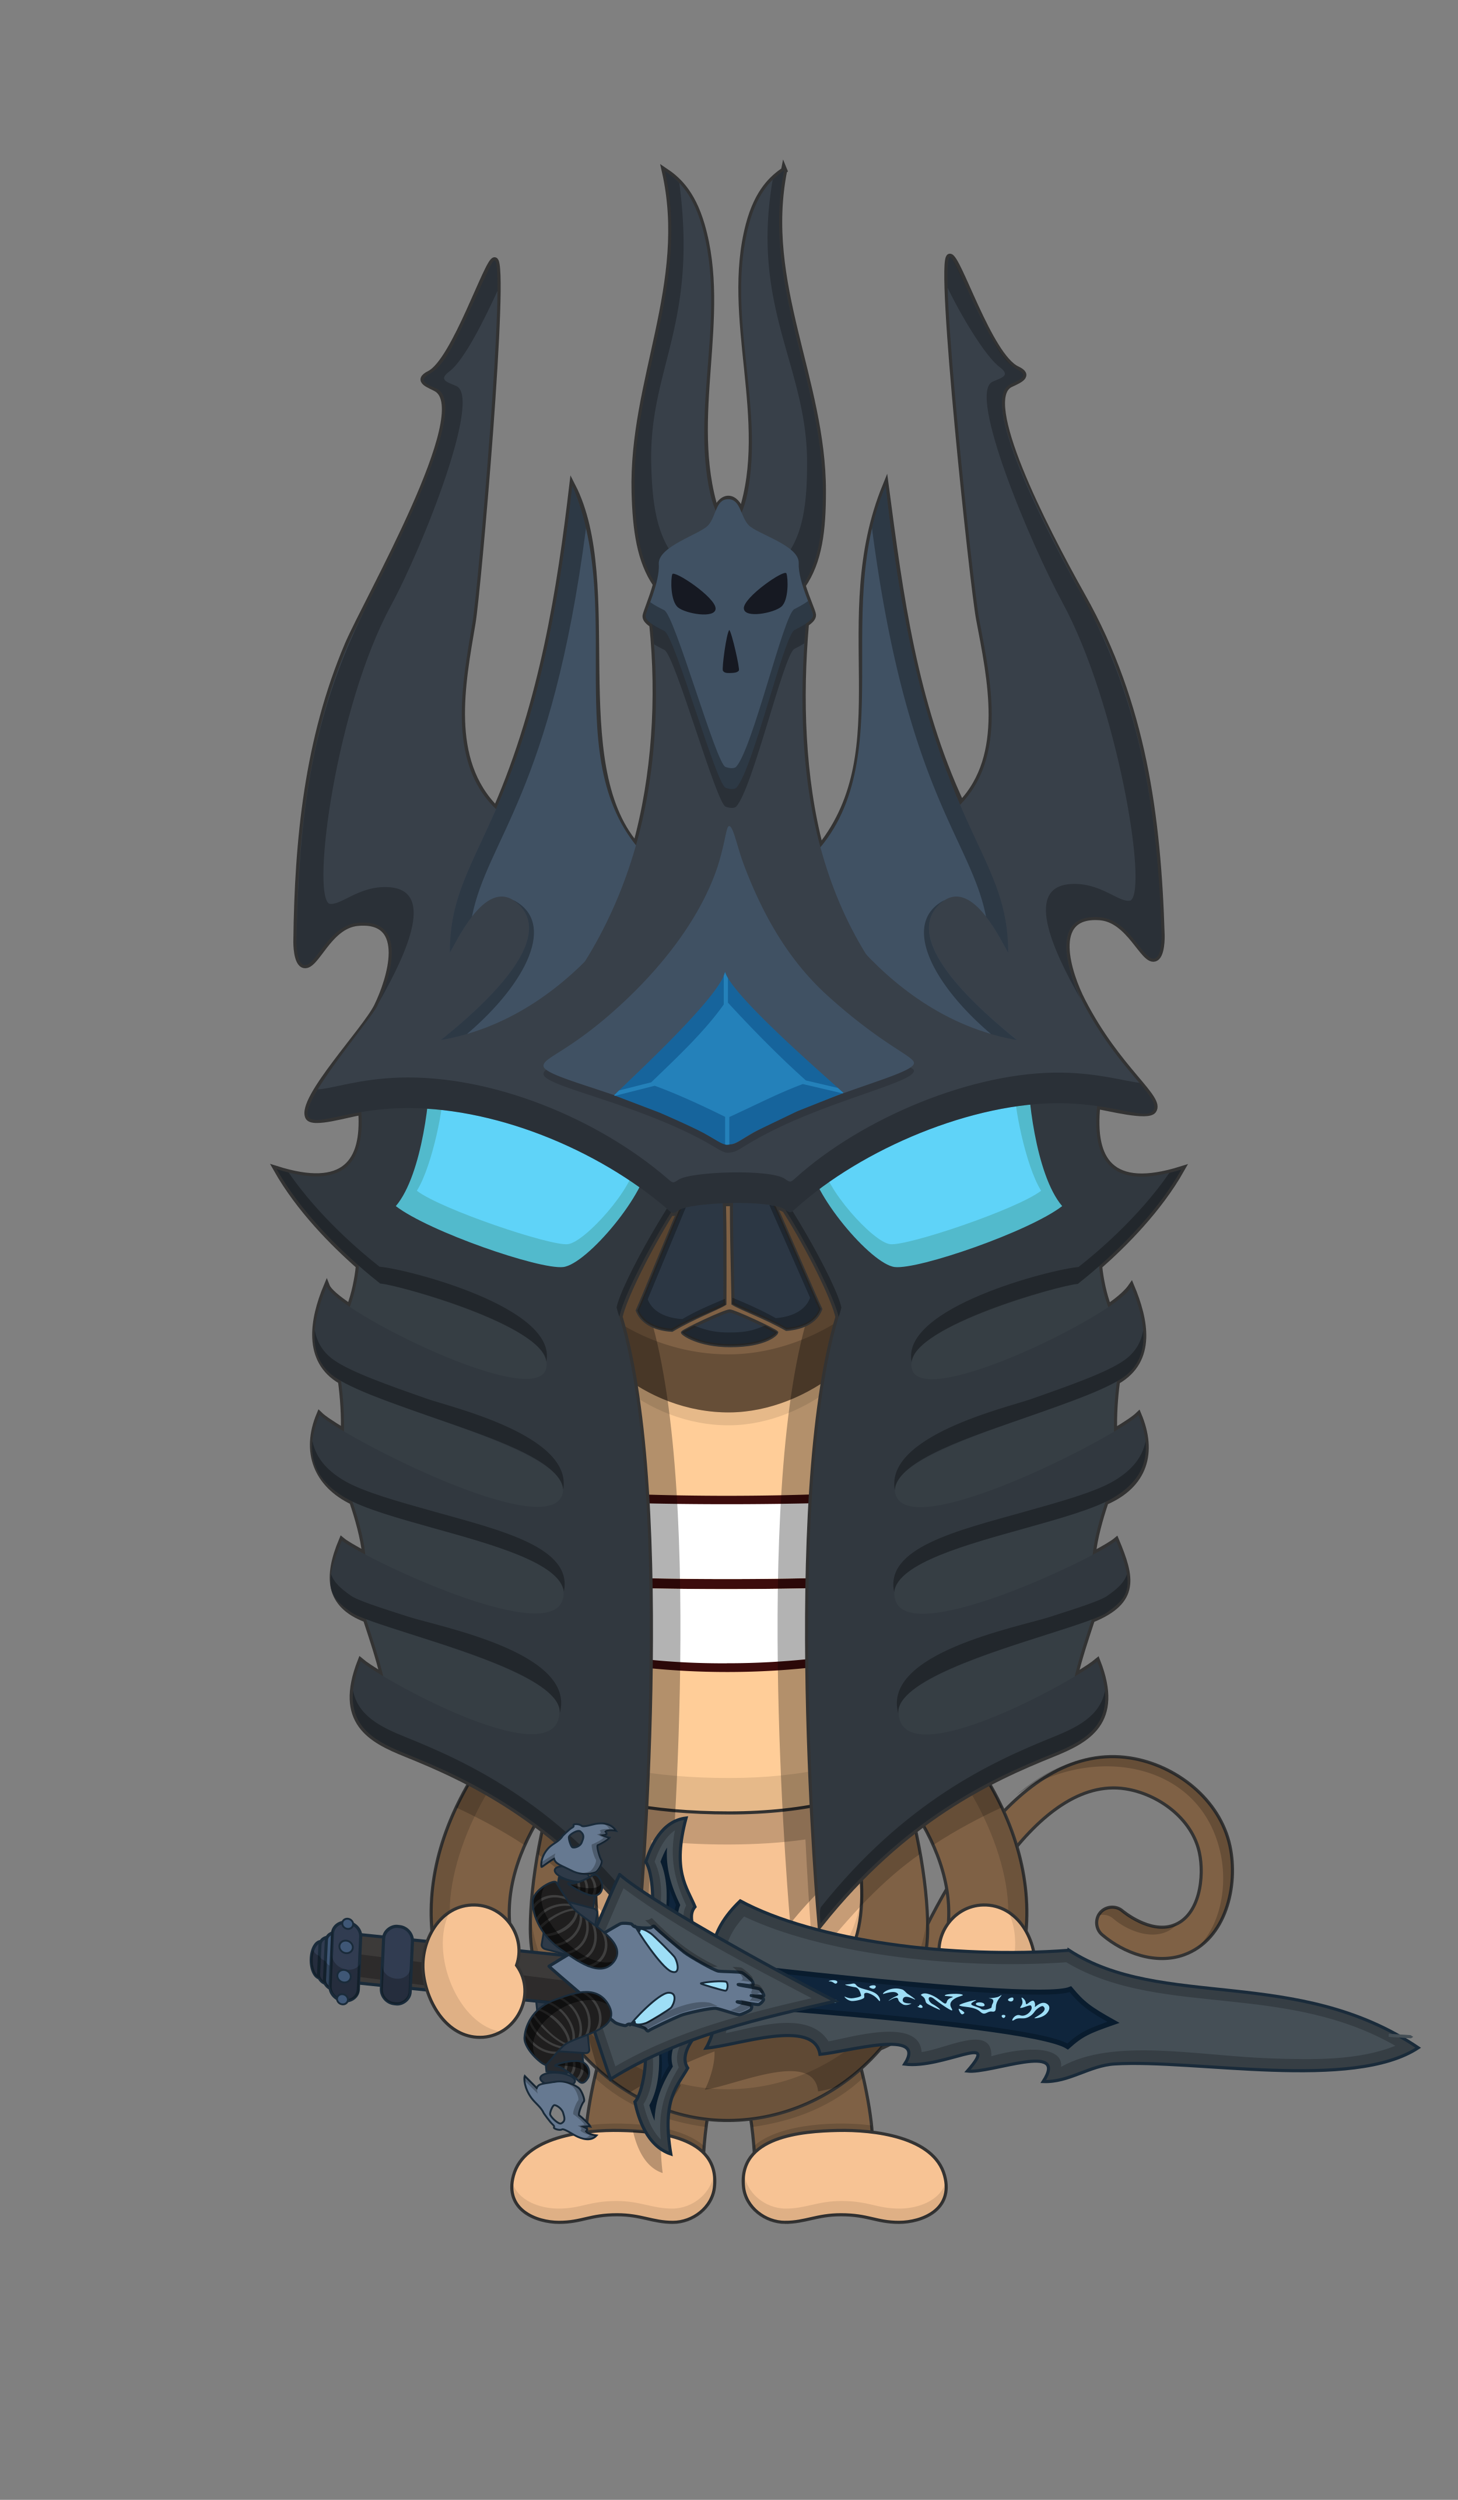 <svg xmlns="http://www.w3.org/2000/svg" xmlns:xlink="http://www.w3.org/1999/xlink" width="210" height="360" fill="none" xmlns:v="https://vecta.io/nano"><rect width="100%" height="100%" fill="#808080" stroke="none"/><style><![CDATA[.B{fill:#000}.C{stroke-width:.45}.D{stroke:#333}.E{stroke:#1a2b3a}.F{fill-opacity:.25}.G{stroke-miterlimit:10}.H{fill-opacity:.3}.I{fill:#7f6145}.J{fill-opacity:.1}.K{stroke-width:.27}.L{fill-opacity:.15}.M{fill:#f7c394}.N{fill:#363e44}.O{fill-rule:evenodd}.P{fill:#405163}.Q{fill:#3f3f3f}.R{fill-opacity:.5}.S{fill-opacity:.2}.T{fill:#384049}.U{fill:#454f56}.V{fill:#313c51}.W{fill:#9edef6}.X{fill:#667991}]]></style><path d="M115.36 296.158c-3.145-.474-1.953-4.835.65-4.454 4.393.642 11.687-.846 13.564-5.583 5.7-14.41 17.39-35.4 33.198-32.96 6.6 1.022 12.924 5.957 14.376 12.653 1.235 5.703-.542 13.516-6.618 15.7-4.03 1.44-8.633-.213-11.776-2.887-.94-.78-1.075-2.25-.275-3.2.793-.93 2.264-1.047 3.193-.235.04.032 3.93 3.298 7.334 2.075 3.856-1.384 4.48-7.106 3.74-10.5-1.058-4.88-5.904-8.422-10.666-9.16-12.832-1.98-23.584 19.224-27.472 29.538-3.144 8.34-12.097 10.1-19.25 9.013z" class="C D G I"/><path d="M175.797 266.897c.995 4.593.106 10.3-3.404 13.688 4.627-3.033 5.856-9.68 4.754-14.768-1.452-6.696-7.775-11.632-14.376-12.654-5.963-.92-11.602 1.132-16.417 5.362 10.27-7.268 26.474-5.32 29.443 8.372zm-6.213 10.128c-2.432 2.83-6.803 1.374-9.26-.74a2.258 2.258 0 0 0-.984-.487 2.268 2.268 0 0 0-1.098.037c.358-.656 1.048-1.1 1.794-1.16a2.25 2.25 0 0 1 1.638.529c1.986 1.756 5.386 3.166 7.9 1.822z" class="B S"/><path d="M67.831 283.23c3.285 0 5.909-2.932 5.584-6.158-.488-5.716 1.676-11.897 5.936-17.855 3.875-5.422 8.029-8.393 4.834-11.897s-10.401.353-13.986 5.355c-5.914 8.273-8.747 17.02-7.977 25.53.287 2.833 2.325 5.024 5.61 5.024z" class="C D G I"/><path d="M64.778 275.325c-.037-10.105 8.065-25 17.56-29.175-11.7-1.9-22.05 21.015-20.044 31.66.65-1.06 1.774-2.095 2.484-2.485z" class="B L"/><path d="M101.344 310.186c.45-7.837 2.466-13.9 4.246-18.613s3.817-13.023-3.83-14.942c-10.935-2.743-16.948 22.87-17.397 30.685-.264 4.597 3.314 9.93 7.956 10.196 4.273.208 8.77-2.86 9.026-7.326z" class="C D G I"/><path d="M84.253 307.305c4.635-.63 13.32-.63 16.965 3.06l.15-1.353c-3.795-3.327-12.435-3.552-16.922-2.922-.024.297-.168.912-.193 1.215zm1.441-8.055c4.298 3.986 9.799 6.222 16.02 7.065.052-.45.163-1.096.225-1.53-6.174-.8-11.538-3.384-15.84-7.3-.18.54-.326 1.374-.405 1.755z" class="B L"/><path d="M108.656 310.186c-.45-7.837-2.466-13.9-4.246-18.613s-3.817-13.023 3.83-14.942c10.935-2.743 16.948 22.87 17.397 30.685.264 4.597-3.314 9.93-7.956 10.196-4.273.208-8.77-2.86-9.026-7.326z" class="C D G I"/><path d="M125.747 307.305c-4.635-.63-13.32-.63-16.965 3.06l-.15-1.353c3.795-3.327 12.435-3.552 16.922-2.922.024.297.168.912.193 1.215zm-1.44-8.055c-4.298 3.986-9.8 6.222-16.02 7.065-.052-.45-.163-1.096-.225-1.53 6.174-.8 11.538-3.384 15.84-7.3.18.54.326 1.374.405 1.755z" class="B L"/><path d="M142.17 283.23c-3.285 0-5.91-2.932-5.583-6.158.487-5.716-1.676-11.897-5.936-17.855-3.875-5.422-8.03-8.393-4.834-11.897s10.4.353 13.986 5.355c5.914 8.273 8.747 17.02 7.977 25.53-.287 2.833-2.325 5.024-5.6 5.024z" class="C D G I"/><path d="M145.222 275.325c.037-10.105-8.065-25-17.56-29.175 11.7-1.9 22.05 21.015 20.044 31.66-.65-1.06-1.774-2.095-2.484-2.485z" class="B L"/><path d="M105 229.32c13.86 0 19.8 12.15 23.4 22.14s5.22 19.8 5.22 26.28c0 13.68-12.48 27.49-28.62 27.63-15.798.136-28.62-13.95-28.62-27.63 0-6.48 1.593-16.336 5.22-26.28 3.6-10 9.54-22.14 23.4-22.14z" class="C D G I"/><path d="M105 305.37c-15.81.143-29.7-14.13-28.62-30.33.9 13.32 13.063 25.963 28.62 25.83s27.72-12.5 28.62-25.83c1.08 16.2-12.8 30.186-28.62 30.33z" class="B L"/><path d="M105 240.48c9.36 0 14.4 6.12 15.66 11.52 3.104 13.304 5.76 24.66.36 31.5s-12.145 7.38-16.02 7.38c-4.28 0-10.62-.54-16.02-7.38s-2.92-17.445.36-31.5c1.26-5.4 6.3-11.52 15.66-11.52z" class="C D G M"/><g class="B"><path d="M105 290.88c-12.24 0-20.16-8.46-19.17-19.44.36 10.35 8.64 17.1 19.17 17.1s18.8-6.75 19.17-17.1c1 10.98-6.93 19.44-19.17 19.44z" class="J"/><path d="M75.577 265.734c-3.474-2.273-6.803-4.016-9.888-5.44 15.64-33.203 62.55-34.092 78.616-.012-3.085 1.418-6.416 3.155-9.895 5.423-.904-2.036-2.07-4.074-3.476-6.088.667 2.54 1.204 5.005 1.617 7.342-5.25 3.665-9.89 8.588-15.4 15.468 0 0-.63-7.11-1.14-17.53-6.706.978-15.443.927-22.165.12-.509 10.332-1.133 17.37-1.133 17.37-5.465-6.835-10.069-11.74-15.291-15.398.409-2.335.942-4.8 1.607-7.333-1.401 2.01-2.562 4.046-3.462 6.077z" class="S"/></g><path d="M56.535 190.98c0 41.22 3.42 70.1 48.465 70.1s48.465-36.405 48.465-70.1H56.535z" fill="#ffcd98" class="C D"/><path d="M56.555 190.98c.333 38.516 5.259 65.07 48.445 65.07 42.807 0 48.022-32.877 48.435-65.07h.03c0 33.705-3.42 70.1-48.465 70.1s-48.465-28.9-48.465-70.1h.02z" class="B J"/><path d="M96.901 320.04c2.88 0 5.678-2.124 6.002-5.052.82-7.4-8.491-8.072-13.559-8.183-5.139-.113-13.863.86-15.392 6.504-1.336 4.93 3.284 6.73 6.569 6.73s4.4-1.093 8.368-1.093c3.457 0 5.131 1.093 8.011 1.093z" class="C D G M"/><path d="M96.81 318.06c-2.88 0-4.554-1.094-8.011-1.094-3.958 0-5.083 1.094-8.368 1.094-2.555 0-5.918-1.09-6.657-3.893-.605 4.284 3.66 5.873 6.747 5.873 3.285 0 4.4-1.093 8.368-1.093 3.457 0 5.132 1.093 8.011 1.093 3.857 0 6.57-3.074 5.931-7.224-.267 3.012-3.063 5.244-6.021 5.244z" class="B J"/><path d="M113.1 320.04c-2.88 0-5.678-2.124-6.003-5.052-.82-7.4 8.492-8.072 13.56-8.183 5.14-.113 13.863.86 15.392 6.504 1.336 4.93-3.284 6.73-6.57 6.73s-4.4-1.093-8.37-1.093c-3.457 0-5.13 1.093-8.01 1.093z" class="C D G M"/><g class="B"><path d="M113.19 318.06c2.88 0 4.555-1.094 8.012-1.094 3.958 0 5.083 1.094 8.368 1.094 2.555 0 5.918-1.09 6.657-3.893.606 4.284-3.66 5.873-6.747 5.873-3.285 0-4.4-1.093-8.368-1.093-3.457 0-5.132 1.093-8.012 1.093-3.857 0-6.57-3.074-5.932-7.224.267 3.012 3.063 5.244 6.022 5.244z" class="J"/><path d="M133.064 282.8c-17.04 1.88-38.865 3.724-50.367 4.62 1.287 3.293 2.395 7.155 3.352 10.546 1.415 1.27 2.956 2.415 4.6 3.405.583-.36 1.171-.7 1.764-1.047a21.295 21.295 0 0 1-.288 1.878c1.276.67 2.607 1.25 3.983 1.72.582-1.444 1.337-2.464 1.936-3.6-.535-.896-.32-1.97.078-2.895 1.583-.72 3.183-1.384 4.789-2.003.103 2.155-.998 4.788-1.392 5.515 4.373-.597 15.676-5.857 16.314.238.72-.1 1.705-.355 2.8-.64 6.36-4.232 10.903-10.77 12.422-17.726zm-37.77 24.54c-1.401-.26-2.83-.4-4.128-.46.53 2.292 1.652 5.203 4.28 6.06-.286-2.318-.304-4.13-.153-5.6z" class="F"/></g><path d="M140.875 293.4c-5.114.004-8.37-6.13-5.273-10.375-1.433-4.07 1.627-8.585 6-8.69 5.04-.12 7.953 5.265 7.425 9.822-.493 4.258-3.377 9.238-8.15 9.242z" class="C D G M"/><path d="M149.026 284.148c-.61 5.27-4.894 11.412-11.284 8.442 6.194-.793 10.53-11.295 7.48-17.266.485.346 1.25.75 2.484 2.485 1.106 1.956 1.593 4.158 1.32 6.34z" class="B J"/><path d="M132.15 228.15l.142-1.44c-18.174.92-36.42.93-54.595.03l.141 1.445a545.687 545.687 0 0 0 54.312-.034zm-1.416 9.572l.237-1.6c-16.98 4.2-34.876 4.338-51.878.163l-.048-.01c.077.414.157 1.186.238 1.595 16.717 3.926 34.765 3.9 51.451-.147zm2.04-21.758l-.008-1.584c-18.472 1.357-37.04 1.375-55.515.043l-.007 1.585c18.499 1.324 37.033 1.3 55.53-.044z" fill="#3d0c0c"/><path d="M132.293 226.7c.326-3.592.472-7.195.472-10.8a546.092 546.092 0 0 1-55.538.031c0 3.603.146 7.204.473 10.793 18.175.904 36.42.895 54.593-.024zm-27.598 12.826c8.266.01 17.685-.936 26.3-3.2.484-2.633.874-5.354 1.17-8.163-18.08.9-36.231.922-54.313.03.286 2.735.664 5.842 1.135 8.42 10.012 2.167 17.292 2.944 25.718 2.923z" fill="#fff"/><path d="M82.81 187.918c0 7.88 10.202 17.443 22.32 17.34 11.17-.098 22.06-9.552 22.06-17.317 0-15.7-44.38-15.938-44.38-.023z" class="B J"/><path d="M82.5 186.06c0 7.88 10.345 17.442 22.63 17.34 11.326-.098 22.37-9.552 22.37-17.317 0-6.247-13.03-18.042-22.37-17.962-8.672.08-22.63 10.548-22.63 17.94z" class="I"/><g class="B"><path d="M82.663 184.696c4.31 5.65 12.868 10.418 22.485 10.343 8.897-.07 17.64-4.863 22.096-10.48.168.502.256 1.01.256 1.526 0 7.764-11.043 17.218-22.37 17.316-12.286.104-22.63-9.46-22.63-17.34a5.777 5.777 0 0 1 .163-1.365z" class="S"/><path d="M102.3 166.76c6.75 7.3 13.17 18.597 14.04 22.86-7.99 26.518-2.52 87.4-2.52 87.4 3.006-3.76 6.565-7.16 10.215-10.143 0-47.907 11.762-115.53-21.735-100.107z" class="H"/><path d="M107.7 166.76c-6.75 7.3-13.169 18.597-14.04 22.86 7.991 26.518 2.52 87.4 2.52 87.4-3.006-3.76-6.565-7.16-10.215-10.143 0-47.907-11.762-115.53 21.735-100.107z" class="H"/></g><path d="M112.94 24.529c-1.594 1.111-3.786 2.94-5.08 7.841-3.543 13.404 3.262 28.246-1.046 41.459-.912-2.593-2.76-2.624-3.73-.26-4.246-13.539 1.85-27.873-2.026-41.16-1.426-4.885-3.666-6.689-5.29-7.781 3.678 16.183-4.772 30.276-4.353 46.253.142 5.464.76 9.874 3.079 13.268-.555 2.078-1.483 4.136-1.5 4.6-.014.391.36.783.968 1.188 1.086 10.697.368 21.831-2.37 31.79-10.197-11.897-1.98-37.8-9.156-51.751C80.719 84.553 78.225 100.98 71.456 116.53c-7.091-7.046-4.884-18.074-3.402-26.849.782-4.637 4.91-51.874 3.197-52.189-.991-.182-5.761 14.528-9.386 16.344-1.993.998.023 1.568.998 2.127 5.687 3.257-9.992 30.368-12.77 36.885-5.787 13.609-7.221 28.029-7.394 42.712-.003.257-.014 3.148 1.093 3.407 1.749.4 3.474-5.678 7.727-6.073 7.497-.694 4.666 8.206 2.8 12.013-1.682 3.432-11.148 13.358-9.915 15.932.581 1.212 5.742-.46 7.647-.694.472 7.184-2.35 11.328-12.21 8.228 3.262 5.77 8.257 10.762 11.861 13.93-.199 1.992-.643 4.068-1.318 5.9-1.833-1.23-3.063-2.285-3.328-2.96-1.976 4.718-3.06 10.687 2.068 13.63.323 2.394.487 5.04.414 7.25-1.731-1.026-2.983-1.874-3.511-2.388-2.245 5.36-.39 10.04 4.732 12.5.821 2.42 1.602 5.215 1.859 7.626-1.683-.9-2.894-1.616-3.374-2.018-2.18 5.205-2.023 9.263 3.484 11.34.891 2.708 1.802 5.418 2.465 8.193-1.533-.916-2.683-1.686-3.239-2.154-3.431 8.756 1.471 11.312 6.492 13.336 8.997 3.626 21.282 9.296 33.377 24.424 0 0 5.392-60.825-2.599-87.343.522-2.554 3.91-9.48 7.425-15.093.343.23.515.13 1.087-.255 1.753-1.183 13.273-1.575 15.32-.114.025.017.05.034.072.05 3.595 5.674 7.117 12.842 7.65 15.45-7.99 26.52-2.6 87.344-2.6 87.344 12.094-15.13 24.38-20.8 33.376-24.425 5.02-2.023 9.923-4.58 6.492-13.336-.557.47-1.71 1.242-3.25 2.16.66-2.778 1.57-5.484 2.462-8.194 6.557-2.655 5.683-6.127 3.5-11.345-.48.403-1.694 1.13-3.38 2.02.25-2.406 1.028-5.198 1.847-7.62 5.67-2.45 6.997-7.137 4.748-12.506-.527.513-1.778 1.36-3.51 2.387-.076-2.205.085-4.85.407-7.248 5.33-3.038 4.05-8.91 2.074-13.632-.48.694-1.5 1.727-3.316 2.953-.678-1.84-1.124-3.913-1.326-5.905 3.603-3.167 8.596-8.16 11.857-13.927-10.266 3.227-12.9-1.397-12.135-9.13 1.683.238 7.307 1.727 8.088.64 1.288-1.793-5.082-5.746-10.237-15.778-1.93-3.755-4.965-12.637 2.556-12.056 4.275.33 6.202 6.368 7.848 5.954 1.098-.276 1.028-3.164 1.02-3.415-.538-17.09-2.63-33.152-11.384-48.739-5.76-10.253-14.954-28.394-10.372-30.554 1.273-.599 2.868-1.249.953-2.142-4.057-1.892-8.557-16.426-9.71-16.198-1.65.326 3.37 47.52 4.242 52.132 1.643 8.68 4.05 19.672-2.585 26.617-6.775-14.562-8.787-29.853-10.88-45.769-7.896 19.309 1.968 37.804-9.426 52.066-2.62-10.04-3.016-21.366-2.068-32.225.644-.432 1.04-.845 1.015-1.251-.026-.438-.896-2.293-1.495-4.245 2.397-3.462 2.93-7.975 2.924-13.597 0-15.997-8.836-29.908-5.577-46.192z" stroke-width=".9" class="D"/><path d="M154.435 246.96c-9.368 6.12-17.452 4.114-34.178 9.8-1.74.594 12.253-46.846 5.54-73.8 7.19 2.6 21.096-2.205 32.838-6.844-1.272 4.336.137 13.395 3.783 16.686-1.782 3.09-2.866 15.688-1.004 17.89-1.076 2.288-6.554 15.523-2.858 18.4-1.29 4.617-5.387 14.886-4.122 17.847z" class="N"/><path d="M129.05 230.67c-3.01-7.38 23.45-10.44 31.157-14.895 3.42-1.977 6.55-5.34 3.765-11.99-3.217 3.126-33.314 18.696-35.024 11.283-1.467-6.357 26.17-12.022 32.873-16.744 3.23-2.275 3.907-6.383 1.122-13.033-1.397 3.575-29.823 17.793-31.585 11.922s20.873-12.082 23.874-12.318c3.08-2.42 10.557-8.755 14.927-16.482-11.848 3.724-13.532-3.008-11.555-12.906-9.883-1.526-51.66 11.28-51.66 11.28 4.112 2.203 12.96 18.636 13.832 22.898-7.992 26.52-2.6 87.343-2.6 87.343 12.095-15.128 24.38-20.798 33.377-24.424 5.02-2.023 9.922-4.58 6.492-13.336-3.372 2.844-28.63 16.782-28.63 7.197 0-6.12 26.745-11.937 29.973-14.213s4.15-3.712 1.366-10.362c-2.736 2.3-29.136 15.08-31.705 8.78z" fill="#31383f"/><path d="M128.785 229.275c.495-4.185 10.697-6.904 18.693-9.142 5.156-1.443 10.064-2.817 12.73-4.358 2.702-1.562 5.223-4 4.788-8.222-.538 2.78-2.562 4.557-4.698 5.793-2.665 1.54-7.573 2.914-12.73 4.357-9.747 2.73-20.132 5.182-18.782 11.572zm.1-14.67c.27-4.365 11.242-7.788 19.445-10.667 5.676-1.992 11.02-3.868 13.5-5.614 2.057-1.45 3.078-3.64 2.83-6.756-.325 1.868-1.267 3.288-2.74 4.326-2.48 1.746-7.824 3.622-13.5 5.615-3.38 1.185-21.02 5.266-19.535 13.096zm2.43-18.45c.36-5.175 21.267-11.05 23.927-11.26 3.08-2.42 10.557-8.755 14.926-16.482-.608.2-1.2.355-1.744.492-4.395 6.378-10.4 11.453-13.092 13.56-3.82.3-25.727 5.86-24.017 13.7zm-22.905-29.8c-.585.135-1.456.423-1.456.423 4.426 2.592 13.084 19.107 13.83 22.887.225-.585.315-1.035.405-1.35-.744-3.642-8.32-17.017-12.78-21.96zm9.866 108.235c12.094-15.128 24.38-20.798 33.376-24.425 3.423-1.38 6.8-3.006 7.5-6.674.53 5.445-3.5 7.452-7.6 9.104-8.997 3.627-21.282 9.297-33.376 24.425-.1-1.18-.146-2.135.1-2.43zm11.104-27.82c-.315-4.68 13.557-8.866 21.717-11.48 4.03-1.292 7.3-2.34 8.302-3.046 2.24-1.58 3.37-2.755 2.92-5.55-.4 1.24-1.377 2.094-2.83 3.12-1.003.706-4.27 1.754-8.302 3.046-4.634 1.485-24.237 5.18-21.807 13.9z" class="B H"/><path d="M55.562 246.96c9.368 6.12 17.452 4.114 34.178 9.8 1.74.594-12.253-46.846-5.541-73.8-7.191 2.6-21.096-2.205-32.838-6.844 1.272 4.336-.137 13.395-3.783 16.686 1.782 3.09 2.866 15.688 1.004 17.89 1.076 2.288 6.555 15.523 2.858 18.4 1.289 4.617 5.387 14.886 4.122 17.847z" class="N"/><path d="M80.949 230.63c3.01-7.38-23.45-10.44-31.157-14.895-3.42-1.977-6.549-5.342-3.765-11.992 3.217 3.127 33.314 18.697 35.024 11.284 1.467-6.357-26.17-12.022-32.873-16.744-3.23-2.275-3.907-6.384-1.122-13.033 1.398 3.575 29.823 17.793 31.585 11.922s-20.873-12.082-23.874-12.32c-3.08-2.42-10.557-8.754-14.927-16.48 11.847 3.724 13.532-3.008 11.554-12.906 9.884-1.526 51.66 11.28 51.66 11.28-4.112 2.202-12.96 18.635-13.832 22.898 7.991 26.518 2.599 87.343 2.599 87.343-12.094-15.128-24.379-20.798-33.377-24.424-5.021-2.024-9.922-4.58-6.492-13.336 3.372 2.844 28.63 16.782 28.63 7.197 0-6.12-26.745-11.938-29.974-14.213s-4.151-3.712-1.366-10.362c2.736 2.3 29.136 15.08 31.705 8.78z" fill="#31383f"/><path d="M81.212 229.23c-.495-4.185-10.697-6.904-18.692-9.142-5.156-1.443-10.064-2.817-12.729-4.358-2.703-1.562-5.224-4-4.788-8.223.538 2.78 2.562 4.558 4.698 5.793 2.665 1.54 7.573 2.915 12.729 4.358 9.747 2.728 20.132 5.182 18.782 11.572zm-.1-14.67c-.27-4.365-11.242-7.788-19.444-10.667-5.676-1.992-11.02-3.868-13.5-5.615-2.056-1.448-3.078-3.64-2.83-6.756.325 1.87 1.267 3.288 2.74 4.326 2.48 1.747 7.825 3.623 13.5 5.615 3.378 1.186 21.019 5.267 19.534 13.097zm-2.43-18.46c-.36-5.175-21.267-11.052-23.926-11.262-3.08-2.42-10.557-8.754-14.927-16.48.608.2 1.19.354 1.744.5 4.395 6.38 10.411 11.454 13.092 13.56 3.819.3 25.726 5.86 24.016 13.7zm22.905-29.78c.585.135 1.456.422 1.456.422-3.821 2.047-12.886 18.298-13.831 22.888-.225-.585-.315-1.035-.405-1.35.745-3.642 8.32-17.017 12.78-21.96zM91.73 274.553c-12.094-15.128-24.38-20.798-33.376-24.423-3.422-1.38-6.8-3.006-7.5-6.675-.529 5.446 3.491 7.453 7.59 9.105 8.997 3.626 21.282 9.296 33.377 24.424.101-1.178.146-2.135-.1-2.43zm-11.104-27.818c.315-4.68-13.556-8.866-21.716-11.482-4.031-1.292-7.3-2.34-8.302-3.046-2.24-1.58-3.37-2.754-2.921-5.548.4 1.238 1.377 2.093 2.831 3.118 1.002.707 4.271 1.754 8.302 3.047 4.634 1.485 24.236 5.18 21.806 13.9z" class="B H"/><path d="M148.122 153.72c-.22 3.28.996 15.434 4.866 19.97-4.755 3.665-20.678 9.163-24.106 8.777s-12.163-10.8-12.273-15.434c0 0 23.444-13.25 31.513-13.312z" fill="#52bacc"/><path d="M146.13 156.405c-.162 2.39 1.53 11.385 3.825 15.075-3.482 2.672-19.225 7.976-21.735 7.695s-9.595-8.277-9.675-11.655c0 0 21.676-11.07 27.585-11.115z" fill="#5fd3f8"/><path d="M61.875 153.72c.221 3.28-.995 15.434-4.865 19.97 4.755 3.665 20.677 9.163 24.106 8.777s12.164-10.8 12.273-15.434c0 0-23.444-13.25-31.514-13.312z" fill="#52bacc"/><path d="M63.868 156.405c.162 2.39-1.53 11.385-3.825 15.075 3.482 2.672 19.225 7.976 21.735 7.695s9.595-8.277 9.675-11.655c0 0-21.676-11.07-27.585-11.115z" fill="#5fd3f8"/><path d="M110.862 171.86c1.476 3.044 6.314 14.504 7.35 16.66-.877 2.43-3.827 2.852-4.944 2.92-3.32-1.866-6.417-2.92-7.693-3.7 0-2.44-.42-15.652-.1-16.417s5.377.526 5.377.526zm-12.054.092c-1.416 3.066-6.023 14.597-7.02 16.77.925 2.42 3.884 2.8 5.001 2.846 3.222-1.9 6.357-3.025 7.618-3.8 0-2.627.107-15.66-.238-16.417s-5.361.6-5.361.6zm13.057 19.92c-.32-.37-6.145-3.083-6.765-3.083-.72.005-6.49 2.727-6.803 3.103-.006.187 2.266 1.9 6.92 1.9 5.147-.002 6.658-1.72 6.648-1.9z" fill="#2c3744" class="C D"/><path d="M104.504 187.875c-1.26.786-4.5 1.8-7.711 3.7-1.118-.053-4.076-.425-5.001-2.846.831-1.818 4.197-10.197 6.1-14.677.117-.058.259-.123.428-.195a2.91 2.91 0 0 1 .528-.148l-5.558 13.4c.925 2.42 3.884 2.8 5.001 2.846 2.3-1.35 4.473-2.195 6.14-2.922.02.356.043.647.072.86zm.932-.13c1.274.763 4.567 1.843 7.822 3.678 1.116-.073 4.067-.496 4.95-2.933-.863-1.8-4.516-10.35-6.498-14.797-.118-.056-.666-.126-.905-.17l5.875 13.365c-.883 2.436-3.835 2.86-4.95 2.933-2.323-1.3-4.558-2.24-6.236-2.936-.013.352-.034.645-.058.86zm6.497 4.092c.01.187-1.57 1.942-6.718 1.942-4.653 0-6.972-1.752-6.966-1.942.097-.118.8-.482 1.742-.93 1.909.74 3.178 1 5.224.98 2.723 0 3.72-.516 5.004-.998l1.714.947z" class="B H"/><path d="M166.28 138.042c-1.646.413-3.573-5.624-7.848-5.955-7.52-.58-4.488 8.3-2.556 12.057 5.154 10.03 11.524 13.984 10.236 15.777-1.043 1.456-5.4-.917-13.14-1.042-12.818-.207-28.82 6.56-38.347 15.138-.746.676-.798.717-1.57.166-2.048-1.46-13.568-1.068-15.321.114-.786.53-.818.52-1.573-.147-10.048-8.662-25.318-14.97-38.645-14.555-7.735.244-12.041 2.682-13.114 1.243-1.424-1.912 8.955-13.972 9.915-15.932 1.866-3.807 4.697-12.707-2.8-12.012-4.269.396-6.072 6.46-7.727 6.072-1.107-.26-1.095-3.15-1.093-3.407.173-14.683 1.608-29.103 7.394-42.712 2.664-6.247 18.61-34.245 12.77-36.885-1.282-.578-2.84-1.1-.998-2.127 2.018-1.107 3.357-3.895 5.67-8.886 2.991-6.459 3.398-7.517 3.716-7.458 1.714.315-2.415 47.552-3.197 52.189-1.651 9.777-4.173 22.404 5.942 28.834 17.719 11.264 44.123 11.1 61.67-.47 10-6.6 7.204-19.204 5.364-28.919-.872-4.611-5.892-51.805-4.24-52.132.316-.064.746 1 3.863 7.4 2.4 4.955 3.805 7.722 5.845 8.798 1.868.988.32 1.543-.952 2.142-5.767 2.719 10.727 30.504 13.508 36.697 6.052 13.505 7.785 27.906 8.247 42.595.008.25.078 3.14-1.02 3.416z" class="T"/><path d="M71.66 41.89c.024-2.687-.094-4.34-.41-4.398s-.725 1-3.716 7.458c-2.313 4.99-3.652 7.779-5.67 8.886-1.842 1.026-.284 1.549.998 2.127 4.638 2.097-4.47 20.195-9.747 30.681-7.7 15.323-9.991 28.061-10.418 48.916-.005.256-.014 3.147 1.093 3.406.682.16 1.39-.775 2.283-1.958 1.276-1.688 2.934-3.88 5.444-4.114 7.128-.66 4.919 7.352 3.08 11.415 4.196-7.37 8.088-16.215 1.306-16.554-4.282-.214-6.85 2.773-8.505 2.385-2.565-1.62 1.058-28.435 8.888-42.885 4.657-8.595 13.117-30.003 9.454-31.652-1.282-.578-2.686-.863-.998-2.127 2.186-1.636 5.204-7.866 6.916-11.586zm86.773 90.198c2.514.194 4.216 2.362 5.526 4.03.918 1.17 1.644 2.093 2.322 1.923 1.097-.276 1.028-3.164 1.02-3.415-.538-17.1-2.765-33.062-11.384-48.74-5.666-10.305-14.954-28.394-10.37-30.554 1.273-.599 2.827-1.167.952-2.142-1.865-.97-3.63-4.259-5.272-7.562-2.167-4.364-4-8.818-4.436-8.636-.288.12-.383 1.736-.3 4.453 1.814 3.786 5.387 9.841 7.47 11.399 1.688 1.263.284 1.549-.998 2.127-3.663 1.649 5.427 23.237 10.084 31.832 7.83 14.45 12.353 41.265 9.788 42.885-1.655.388-4.223-2.6-8.505-2.385-6.78.34-2.9 9.185 1.306 16.554-2.08-4.584-4.285-12.32 2.8-11.77zm5.66 23.844c-2.156-.253-5.855-1.377-11.12-1.463-12.818-.207-28.82 6.56-38.347 15.138-.747.676-.798.717-1.57.166-2.048-1.46-13.568-1.068-15.32.114-.786.53-.818.52-1.573-.146-10.048-8.662-25.318-14.972-38.645-14.556-5.852.185-9.741 1.625-11.753 1.692-1.142 1.876-1.792 3.383-1.36 3.96 1.073 1.44 5.379-1 13.114-1.243 13.327-.416 28.597 5.894 38.645 14.556.755.668.787.677 1.573.146 1.753-1.182 13.272-1.575 15.32-.114.773.55.824.5 1.57-.165 9.528-8.578 25.53-15.346 38.347-15.138 7.74.125 12.097 2.497 13.14 1.042.57-.794-.36-2-2.02-4z" class="B F"/><path d="M63.51 149.773c9.214-7.4 15.757-15.14 11.209-19.52s-8.82 5.138-9.931 6.93c0-15.864 12.222-17.62 17.646-67.211C90.465 88.74 79.485 111.6 94.365 124.612c-.004.006-10.156 21.597-30.856 25.16z" class="P"/><path d="M74.718 130.254c4.549 4.38-1.994 12.12-11.209 19.52 1.291-.223 2.542-.515 3.751-.868 8.54-7.254 13.003-16.104 6.644-19.305.495.36.657.502.814.654zm-6.74 1.744C70.197 120.8 79.401 114.293 84.403 76.073c-.478-2.068-1.116-4.107-1.97-6.1-5.424 49.592-17.646 51.347-17.646 67.211.503-.813 1.657-3.213 3.191-5.186z" class="B H"/><path d="M146.49 149.773c-9.214-7.4-15.757-15.14-11.21-19.52s8.82 5.138 9.93 6.93c0-15.863-12.222-17.618-17.646-67.21-8.03 18.767 2.95 41.627-11.932 54.639.004.005 10.156 21.596 30.856 25.16z" class="P"/><path d="M135.28 130.254c-4.548 4.38 1.995 12.12 11.2 19.52a34.068 34.068 0 0 1-3.751-.868c-8.54-7.254-13.003-16.104-6.644-19.305-.495.36-.657.502-.814.654zm6.74 1.744c-2.218-11.208-11.422-17.705-16.424-55.925.477-2.068 1.116-4.107 1.97-6.1C133 119.565 145.212 121.32 145.212 137.184c-.504-.813-1.657-3.213-3.2-5.186z" class="B H"/><path d="M135.42 149.95c-18.72-16.3-21.548-39.628-19.08-62.903-8 5.628-18.965 2.586-22.68.257 2.925 23.152-1.665 46.211-19.08 63.109 36.965-22.226 22.976-18.157 60.84-.464z" class="T"/><path d="M93.848 88.891l.362 3.903c.421.258.927.522 1.481.796 1.546.764 7.485 22.19 8.839 22.584 0 0 1.03.396 1.5-.012 2.396-2.583 6.855-21.927 8.388-22.715.53-.272 1.016-.535 1.424-.791l.32-3.948c-.267-.717-22.151-.31-22.324.183z" class="B F"/><path d="M112.94 24.529c-1.594 1.111-3.787 2.94-5.082 7.841-3.373 12.766 2.27 26.085-.2 38.681-.406 2.11-1.3 4.095-2.6 5.799-1.354-1.684-2.3-3.658-2.765-5.768-2.799-12.531 2.47-25.995-1.23-38.673-1.425-4.885-3.666-6.689-5.289-7.781 3.678 16.183-4.772 30.276-4.353 46.253.18 6.91 1.121 12.135 5.3 15.75 3.032 2.624 6.627-3.079 8.376-6.413 1.837 3.314 5.58 8.976 8.544 6.317 4.084-3.667 4.888-8.902 4.882-15.813 0-15.997-8.836-29.907-5.576-46.192z" class="T"/><path d="M118.518 70.725c.007 6.91-.798 12.146-4.882 15.811-2.962 2.659-6.708-3.002-8.55-6.316-1.748 3.33-5.343 9.038-8.37 6.413-4.181-3.619-5.125-8.843-5.303-15.75-.418-15.976 8.028-30.072 4.35-46.253.757.495 1.455 1.074 2.08 1.727 2.701 20.488-4.364 26.663-4.045 40.397.146 6.407.928 11.25 4.391 14.607 3.255 3.154 6.861-4.51 6.861-4.51s3.73 7.86 7.153 4.42c3.382-3.398 4.05-8.253 4.043-14.66 0-13.902-8.14-22.196-4.953-40.73a12.316 12.316 0 0 1 1.649-1.35c-3.26 16.281 5.556 30.199 5.577 46.194z" class="B F"/><path d="M115.04 81.11c.125-2.564-6.023-4.204-7.226-5.5s-1.14-3.747-2.946-3.719c-1.807 0-1.693 2.462-2.872 3.763s-7.29 3.034-7.109 5.595-1.871 6.798-1.895 7.487 1.154 1.38 2.7 2.144 7.485 22.19 8.84 22.584c0 0 1.03.396 1.51-.012 2.397-2.583 6.855-21.927 8.388-22.715s2.7-1.495 2.66-2.184-2.173-4.89-2.047-7.453z" class="P"/><path d="M107.144 87.633c.076 1.467 4.32.661 5.4-.27s.978-4.129.726-4.79-6.22 3.445-6.136 5.06zm-4.074.027c-.048 1.468-4.308.727-5.416-.188s-1.06-4.113-.822-4.777S103.12 86.05 103.07 87.66zm1.976 9.264c1-.008 1.206-.156 1.376-.36s-1-5.424-1.376-5.839c-.416.389-1.1 5.58-.922 5.865s.477.34.922.334z" fill="#161922"/><g class="B"><path d="M114.426 90.752c-1.53.787-5.99 20.131-8.388 22.713-.48.408-1.508.012-1.508.012-1.356-.395-7.29-21.819-8.842-22.583s-2.727-1.454-2.7-2.144c.01-.26.311-1.033.67-2.031.489.37 1.197.748 2.006 1.147 1.548.764 7.486 22.19 8.841 22.584 0 0 1.03.397 1.51-.01 2.397-2.584 6.855-21.928 8.388-22.715.797-.409 1.494-.798 1.98-1.17.38 1 .695 1.755.7 2.016.03.686-1.134 1.393-2.667 2.182z" class="H"/><path d="M131.634 154.2c0 1.03-4.5 2.372-10.043 4.364-4.367 1.56-8.812 3.306-12.844 5.6-1.992 1.126-2.653 1.72-3.39 1.78a3.436 3.436 0 0 1-.582.067c-.74-.05-1.418-.635-3.42-1.728-4.053-2.202-8.461-3.863-12.811-5.373-5.653-1.93-10.267-3.2-10.267-4.253 0-4.23 53.359-3.15 53.359-.466z" class="L"/></g><path d="M131.634 153.03c.204 1.01-4.5 2.372-10.043 4.364-4.367 1.56-8.812 3.306-12.844 5.6-1.992 1.126-2.653 1.72-3.39 1.78a3.436 3.436 0 0 1-.582.067c-.74-.05-1.418-.635-3.42-1.728-4.053-2.2-8.461-3.863-12.811-5.373-5.653-1.93-10.267-3.2-10.267-4.253 0-1.306 4.227-2.16 12.181-9.778 5.421-5.192 10.513-11.778 12.89-18.88 1.175-3.7 1.23-5.864 1.675-5.868.594-.005 1.122 2.903 2.104 5.538 2.72 7.218 6.428 13.792 12.12 18.93 7.76 7.006 12.184 8.582 12.39 9.59z" class="P"/><path d="M121.487 157.395l-.155.055-6.48 2.572-6.2 2.982c-1.99 1.127-2.653 1.72-3.39 1.78l-.203.036-.38.033a1.734 1.734 0 0 1-.226-.033c-.665-.144-1.396-.72-3.192-1.696-.437-.238-2.321-1.187-6.274-2.9l-6.378-2.43-.158-.056.727-.713c3.617-3.5 13.505-12.733 15.093-16.555a3.26 3.26 0 0 0 .167-.5c.1.322.257.63.438.918 2.23 3.7 11.186 11.655 15.812 15.776l.8.722z" fill="#16649c"/><path d="M104.426 139.978c-.045.186-.11.366-.184.54v4.14c-2.528 3.57-6.078 7-9.232 10.034l-1.212 1.17-4.631 1.173-.727.713.158.055 5.703-1.443c3.249 1.18 7.03 2.935 10.141 4.477v3.98a1.734 1.734 0 0 0 .226.033s.18-.006.38-.034v-3.954c4.086-1.87 7.007-3.41 10.588-4.75l5.695 1.335.155-.055-.813-.72-4.597-1.078c-3.748-3.343-7.657-7.322-11.23-11.204v-3.524c-.173-.28-.315-.58-.42-.89z" fill="#2481ba"/><path d="M153.98 280.86c13.306 8.662 32.82 2.216 50.29 14.037-9.428 6.218-32.098 1.63-43.713 2.33-3.657.22-6.605 2.686-10.297 2.537 3.778-5.84-7.594-1.102-10.922-1.508 5.016-5.728-3.534-.285-9.037-1.003 3.374-5.212-8.27-1.763-12.198-1.405-.817-5.32-12.025-1.23-16.402-.898.493-.808 2.12-4.428.666-6.334l.386-8.08c.104-2.175 1.62-4.647 3.867-6.787 10.71 5.77 30.572 8.388 47.36 7.112z" class="C E N"/><path d="M104.44 284.61l-.182 3.744c.8 1.414.65 3.03.278 4.444 4.09-.82 11.9-3.435 14.797 1.177 2.85-.478 13.068-3.62 13.41 1.54 3.38-.414 10.2-4.155 10.044.6 5.273-1.505 10.375-1.37 10.043 1.533 7.505-4.254 19.708-1.572 30.313-1.217 5.914.198 12.534.33 17.835-1.82-7.614-4.362-15.6-5.504-23.518-6.35-8.265-.883-16.824-1.436-23.874-5.672-8.345.57-17.378.22-25.69-.963-7.85-1.117-15.188-2.996-20.72-5.63-1.582 1.72-2.485 3.47-2.553 4.875l-.182 3.75z" class="U"/><path d="M84.631 287.365l.348-6.81s63.553 8.275 69.199 5.903c1.792 2.138 2.68 2.805 6.2 4.78-3.688 1.285-4.603 1.704-6.596 3.48-6.016-3.853-69.152-7.352-69.152-7.352z" fill="#0f253c" stroke="#091c2e" stroke-width=".72"/><g class="C E V"><ellipse rx="2.636" ry="1.383" transform="matrix(.044 -.999 .993 .11 46.203 282.236)"/><path d="M47.247 285.726c-.783-.082-1.392-.706-1.36-1.394l.2-4.27c.032-.688.693-1.18 1.476-1.098l-.316 6.763z"/></g><g class="W"><path d="M120.4 288.4c-.144.105-1.355.012-1.382-.1-.032-.144 1.27-.433 1.445-.272.098.1.065.3-.063.383zm6.314-.22c.1-.032.043-.462-.26-.815-.545-.637-1.62-.775-2.44-1.054-.694-.236-.694-.54-.897-.63s-.403.016-.73.05l-.66.07c-.007.12 1.232.356 1.47.387.488.065.716.708.83 1.156.064.255-1.14.43-1.368.432-.523.006-1.004-.27-1.02-.253-.047.057.377.54.97.636.285.047 1.316-.096 1.768-.386.268-.172-.067-.568.187-.73.262-.166.756.077 1.006.2.777.386 1.023.975 1.144.937zm5.104-.22c.103-.043-.828-.668-1.045-.8-.312-.188-.5-.557-.833-.664-1.545-.482-2.865.446-2.76.658.023.048 1.874-.713 2.198.08.054.13-.466.3-.617.38-.516.27-.806.518-.788.533.024.027.937-.635 1.284-.412.22.142-.065.432.777.907.524.295 1.3-.114 1.24-.123-.15-.022-1.405.097-1.24-.6.22-.848 1.675.076 1.785.03zm4.262-.574c.024.1 1.12.073 1.152.2.016.074-.35.078-.637.33-.3.272-.192.55-.392.606-.23.066-.5-.283-1.264-.8-.208-.138-1.644-1.027-2.278-.474-.118.102.317.2.527.576.12.2.084.45.26.645.247.25 1.925 1 1.943.97.08-.132-.8-.695-.95-.765-.997-.468-.893-1.683.25-.704.34.3 2.262 1.64 2.428 1.544.26-.15-1-.934.548-1.787.38-.2 1.048-.336 1.018-.42-.105-.288-2.664-.202-2.602.07zm6.332.38c.002-.04.43.034 1.186-.146.4-.093.6-.325.64-.3.102.07-.565.526-.75 1.34-.1.5.01.894-.288 1.016-.157.064-.36-.018-.533 0-.567.056-.837.63-1.46.045-.57-.534-1.463-.644-2.25-.74-.157-.02-.764-.073-.788-.207-.034-.193 2.356-.82 2.414-.742.018.024-.08.1-.22.16-1.288.644.386.67.927 1.1.374.304 1.08.045 1.432-.118.17-.078.056-.28.214-.57.5-.915-.53-.758-.523-.86zm6.583 2.878c.017.03 1.184-.012 1.805-.727.325-.375.557-.928.036-1.314-.788-.584-1.718.44-1.767.415s.03-.148.018-.363c-.013-.204-.107-.497-.276-.534-.325-.073-.852.56-.985.5-.112-.04-.03-.225-.17-.494s-.416-.486-.508-.45.176.35.114.765-.403.627-.312.704c.17.146 1.387-.497 1.534-.328.437.5-.474 1.483-1.24 1.462-.303-.008-.357-.12-.605-.097-.575.05-.928.72-.824.798.068.05.298-.113.368-.155.503-.3 1.003-.086 1.514-.196.615-.132 1.076-.56 1.366-.996.16-.24.953-.9 1.197-.7.864.706-1.314 1.603-1.265 1.7zm-4.215-.403c-.084-.1-.397-.123-.486.008s.087.344.232.356c.172.014.352-.247.254-.364zm.402-2.227c.02.122.3.266.543.2.294-.084.292-.447.168-.53-.168-.1-.75.14-.7.33z"/><path d="M138.9 289.846c-.002-.118-.734-.613-.807-.57-.097.057.253.763.438.8.148.038.375-.104.37-.242zm1.656-1.22c-.067-.364.998-.32 1.18-.068.457.642-1.13.334-1.18.068zm-8.406.348c0-.046.2-.032.247-.132.02-.033-.006-.088.026-.114.167-.132.462.13.457.293-.008.3-.73.007-.73-.047zm-6.38-2.566c.153-.008.285-.085.34-.198.257-.5-.945-.306-.912-.07.017.1.43.27.573.267zm-5.392-.743c.148-.032.244-.148.224-.275-.113-.36-1.278-.208-1.217-.056.01.023.107.001.232.013.397.035.54.345.76.318z"/></g><g class="E K"><path d="M78.351 294.644l.352 3.656 5.449.357-.352-3.657-5.449-.356z" fill="#26292e"/><path d="M77.22 288.1l.685 6.615c.028.292.318.547.648.57l5.777.386c.33.022.575-.197.548-.5l-.685-6.614c-.028-.293-.318-.548-.648-.57l-5.777-.386c-.33-.022-.575.198-.548.5zm3.2 12.387c1.381.086 2.455-.3 2.4-.843s-1.22-1.068-2.601-1.154-2.455.292-2.399.843 1.22 1.07 2.601 1.154z" fill="#2e3a48"/><path d="M79.919 299.794c-1.599.3-2.346.207-2.608.892l-1.734-1.736c-.145.343-.071 1.785.988 3.21.552.74 1.367 1.28 1.772 2.192 0 0 .87 1.246 1.286 1.614s-.004.372.226.535.848.31 1.111.152 1.643.78 2.115 1 1.958.907 2.864-.13c-.931-.113-1.423-.435-1.52-.582.13-.074.16-.234.177-.303-.098-.188-.355-.275-.558-.364.462-.058.802-.067 1.011-.024-.16-.37-1.323-1.435-1.642-1.632-.124-.305.417-1.686.678-1.95s-.348-1.672-.715-1.977-1.85-1.184-3.454-.886zm1.191 4.478c.205.686.385 1.18-.28 1.52-.383.195-1.592-.973-1.599-1.347-.009-.327.332-1.15.556-1.268s1.116.408 1.322 1.094z" class="X"/></g><path d="M77.382 300.74l-1.804-1.8c-.048.113-.072.345-.045.657l1.919 1.903c-.127-.42-.076-.572-.07-.77zm3.448-1c.836.214 1.48.617 1.706.805.367.305.976 1.713.715 1.977s-.803 1.645-.678 1.95c.32.197 1.456 1.145 1.615 1.517-.2-.043-.523.082-.985.14.315.138.791.434.381.667.097.147.427.407 1.353.674-.366.42-.66.462-1.109.462.647.192 1.509.27 2.113-.42-.931-.113-1.423-.435-1.52-.582.13-.074.16-.234.177-.303-.098-.188-.355-.275-.558-.364.462-.058.802-.067 1.011-.024-.16-.37-1.323-1.435-1.642-1.632-.124-.305.417-1.686.678-1.95s-.348-1.672-.715-1.977c-.296-.247-1.318-.866-2.543-.94z" class="B F"/><g class="E K"><path d="M79.921 273.906l.572-3.5 5.418 1.377-.572 3.51-5.418-1.376z" fill="#26292e"/><path d="M78.018 280.027l1.074-6.328c.045-.28.347-.44.675-.355l5.744 1.5c.328.085.558.38.513.662l-1.074 6.328c-.045.28-.347.44-.675.355l-5.744-1.5c-.328-.085-.558-.38-.513-.662zm4.537-11.097c1.373.33 2.412 1.03 2.322 1.558s-1.277.7-2.65.358-2.412-1.03-2.322-1.558 1.277-.7 2.65-.358z" fill="#2e3a48"/><path d="M82.332 269.396c-1.565-.805-2.31-.95-2.529-1.714-.963.537-1.784 1.288-1.822 1.168-.123-.386.038-1.8 1.174-2.863.592-.558 1.431-.833 1.888-1.607 0 0 .937-.957 1.372-1.188s.018-.37.257-.46.859-.037 1.109.203 1.675-.25 2.155-.306 1.994-.275 2.828 1.04c-.928-.185-1.435-.023-1.54.092.124.114.144.283.157.357-.108.154-.369.158-.575.182.454.204.79.32 1 .345-.181.318-1.397 1-1.725 1.094-.142.262.31 1.803.553 2.147s-.446 1.545-.828 1.73-1.904.583-3.474-.223zm1.452-4.055c.244-.614.453-1.045-.184-1.595-.367-.315-1.635.457-1.665.825-.029.32.258 1.246.474 1.433s1.13-.05 1.375-.663z" class="X"/></g><path d="M79.877 267.653l-1.895 1.197c-.041-.127-.05-.365-.004-.665.287-.204 1.655-1.073 2.016-1.274-.152.376-.1.543-.116.742zm3.354 2.087c.841.053 1.504-.14 1.738-.254.382-.186 1.071-1.386.828-1.73s-.695-1.885-.553-2.147c.328-.093 1.511-.67 1.692-.987-.209-.025-.513-.248-.967-.452.32-.037.8-.178.418-.54.105-.115.448-.267 1.38-.237-.337-.53-.625-.667-1.07-.8.653.016 1.51.212 2.067 1.1-.928-.185-1.435-.023-1.54.092.124.114.144.283.157.357-.108.154-.369.158-.575.182.454.204.79.32 1 .345-.181.318-1.397 1-1.725 1.094-.142.262.3 1.803.553 2.147s-.446 1.545-.828 1.73c-.308.15-1.357.437-2.576.12z" class="B F"/><path d="M48.121 286.507c-.798-.082-1.418-.707-1.385-1.396l.271-5.704c.033-.69.706-1.18 1.504-1.1l-.39 8.2z" fill="#3f5776" class="C E"/><path d="M45.057 280.742c.223.5.546.832.918.88.16.362.49.655.897.777.186.45.633.797 1.167.856-.05 1.135.074 2.597.045 3.25-.534-.06-.981-.406-1.167-.855-.407-.123-.737-.415-.897-.777-.744-.098-1.294-1.332-1.231-2.77.022-.51.12-.977.268-1.364z" class="B F"/><path transform="matrix(.048 -.998 .993 .101 51.091 285.525)" fill="#3c3a39" d="M0 0h6.979v34.393H0z" class="C E"/><path d="M51.322 278.557l-.231 6.056 34.271 4.398.124-3.245-34.169-4.385.107-2.81-.102-.013z" class="B F O"/><rect width="11.145" height="4.18" rx="1.935" transform="matrix(.045 -.999 .993 .108 54.839 288.341)" class="C E V"/><path d="M54.921 286.478c-.045 1.033.816 1.97 1.924 2.093s2.044-.615 2.089-1.647l.157-3.566c-.106 2.41-4.12 1.966-4.013-.446l-.157 3.566z" class="B F"/><path d="M86.186 279.6c5.134 2.51 6.479-1.662 7.33-3.04s.54-7.015-.504-8.425c.709-2.19 2.255-5.903 5.804-6.32-2.039 7.633.116 9.957 1.29 12.784-1.368 1.538.395 4.317.76 4.98l-.61 13.468c-.42.578-2.417 2.953-1.202 4.77-1.42 2.548-3.763 4.387-2.434 12.382-3.477-1.174-4.672-5.183-5.176-7.503 1.161-1.172 1.978-6.688 1.261-8.235s-1.672-5.967-6.984-4.58l.467-10.28z" class="C E N"/><path d="M87.255 281.164l-.338 7.404c7.84-.588 8.323 10.543 5.774 14.453.252 1.056.639 2.32 1.272 3.458.344.618.744 1.17 1.21 1.625-.394-4.032.549-7.044 2.593-10.375-.76-1.835.299-3.685 1.365-5.09l.589-12.9c-.928-1.62-1.808-3.678-.889-5.333-1.721-3.734-2.381-6.918-1.624-10.826-1.536 1.073-2.345 2.853-2.921 4.505 2.327 4.737.47 15.274-7.032 13.08z" class="O U"/><path d="M93.527 303.18c.18.71.419 1.485.748 2.232.064-2.865 1.12-5.424 2.637-7.807-.6-1.908.348-3.766 1.444-5.244l.572-12.517c-.951-1.697-1.721-3.738-.953-5.5-1.323-2.76-2.105-5.36-1.901-8.292-.394.67-.701 1.385-.944 2.05.944 2.22 1.014 4.793.788 7.043-.323 3.216-3.948 7.603-7.916 6.917l-.264 5.777c4.472.185 7.18 4.947 7.209 8.534.019 2.277-.284 4.81-1.421 6.807z" fill="#091c2e"/><path d="M95.187 299.56c.336-.715.719-1.41 1.138-2.1-.527-1.992.428-3.87 1.456-5.303l.551-12.24c-.89-1.64-1.667-3.708-.967-5.566l-.938-2.28c.273 4.48-1.874 10.943-7.864 10.493l-.218 4.852c6.181.744 7.535 7.68 6.841 12.132z" fill="#0f253c" class="O"/><path d="M89.253 269.95c-1.806 3.65-4.042 9.952-6.809 14.055 2.266 5.13 4.105 11.633 5.504 15.415 9.929-6.254 21.851-8.803 32.353-11.235-10.1-5.225-26.694-14.43-31.048-18.235z" class="C E N"/><g class="U"><path d="M116.887 287.758c-9.15-4.823-18.791-9.67-27.077-15.83-1.879 4.144-3.44 8.452-5.906 12.308 1.413 3.303 2.681 7.157 3.75 10.404l.978 2.936c8.846-5.177 19.045-7.686 28.256-9.818z" class="O"/><path d="M203.17 293.08l.385.25-.334.207-3.212-.203.022-.454 3.14.2z"/></g><path d="M49.495 288.14c-1.123-.122-1.996-1.052-1.95-2.077l.342-7.602c.046-1.025.994-1.757 2.116-1.635s1.996 1.052 1.949 2.078l-.342 7.6c-.046 1.025-.994 1.757-2.116 1.635z" class="C E V"/><path d="M47.518 285.87c-.031 1.004.892 1.97 2.061 2.156s2.142-.477 2.173-1.48l.114-3.71c-.344.596-1.107.93-1.979.8-1.169-.186-2.092-1.15-2.061-2.155l.115-3.737c-.117.203-.186.436-.194.69l-.229 7.445z" class="B F O"/><g fill="#3f5776" class="E K"><ellipse rx=".731" ry=".79" transform="matrix(.044 -.999 .993 .11 49.324 287.913)"/><ellipse rx=".731" ry=".79" transform="matrix(.044 -.999 .993 .11 50.084 277.049)"/><ellipse rx=".902" ry=".976" transform="matrix(.044 -.999 .993 .11 49.556 284.591)"/><ellipse rx=".902" ry=".976" transform="matrix(.044 -.999 .993 .11 49.851 280.371)"/></g><path d="M79.072 283.16c.701-.44 9.908-6.024 10.331-6.14s1.101-.023 1.403.017.248.274.655.444 1.88.19 2.18.152.472-.44.679-.145 3.472 3.057 4.238 3.66 4.295 2.614 4.899 2.707 3.127.083 3.432.23 1.452 1.098 1.516 1.31.17.57-.146.578-2.33-.312-1.874-.152 2.814.473 3.032.617.84 1.026.495 1.034c-.31.007-.828.04-1.483-.056a8.144 8.144 0 0 1 1.458.407c.338.122-.372.78-.603.85s-2.58-.41-3.045-.402 1.544.36 1.855.473.163.427.077.614l-.001.001c-.087.187-1.32.743-1.636.782s-2.784-.81-3.39-.92-4.293.693-5.115 1.028-4.34 1.96-4.576 2.18-.361-.234-.653-.37-1.74-.607-2.155-.575-.388.28-.69.22-.976-.196-1.377-.45-8.84-7.42-9.506-8.09z" class="X"/><g class="E"><g stroke-linejoin="round"><path d="M79.072 283.16c.701-.44 9.908-6.024 10.331-6.14s1.101-.023 1.403.017.248.274.655.444 1.88.19 2.18.152.472-.44.679-.145 3.472 3.057 4.238 3.66 4.295 2.614 4.899 2.707 3.127.083 3.432.23 1.452 1.098 1.516 1.31.17.57-.146.578-2.33-.312-1.874-.152 2.814.473 3.032.617.84 1.026.495 1.034-.953.047-1.717-.095c.573.086 1.143.237 1.692.446.338.122-.372.78-.603.85s-2.58-.41-3.045-.402 1.544.36 1.855.473.162.43.076.615-1.32.743-1.636.782-2.784-.81-3.39-.92-4.293.693-5.115 1.028-4.34 1.96-4.576 2.18-.361-.234-.653-.37-1.74-.607-2.155-.575-.388.28-.69.22-.976-.196-1.377-.45-8.84-7.42-9.506-8.09z" class="C"/><path d="M91.48 277.313c.24.708 3.804 6.064 5.201 6.6s.912-1.374.51-2.038c-.187-.308-2.995-3.12-3.438-3.432-.244-.172-1.685-1.12-1.626-.366l-.647-.775zm-.74 14.387c.276-.608 4.106-4.653 5.522-4.726s.828 1.638.393 2.152c-.2.238-3.142 2.054-3.598 2.214-.252.088-1.737.536-1.632-.18l-.685.54z" class="K W"/></g><path d="M104.443 286.682c-.513-.074-3.506-.946-3.503-1.043s2.426-.436 3.56-.27c.453.065.363 1.375-.056 1.314z" class="K W"/></g><g class="B F"><path d="M92.758 292.125c-.182-.218-.364-.3-.635-.4 2.37-1.277 6.795-3.85 9.966-3.34.422.068.856.363 1.257.488-3.82.124-7.449 1.712-10.21 3.385-.147.143-.252.018-.379-.133zm13.707-2.305c-.133.017-.645-.13-1.24-.313.376-.134 2.356-.946 1.355-1.55.457.085 1.036.208 1.476.375.317.12.165.46.085.638l-.008.017c-.088.198-1.345.8-1.667.832zm-3.085-6.632c-.324.042-.695.135-1.04.08-2.204-.353-7.24-4.665-9.42-6.747.294-.001.501-.012.715-.17.141-.105.257-.192.386 0 2.47 2.5 5.407 5.06 9.358 6.84zm4.842 2.195c.323-.007.214-.4.15-.615s-1.233-1.24-1.544-1.395c-.134-.067-.7-.103-1.327-.13.184.13 2.303 1.912 1.117 1.94.328.053 1.072.215 1.605.202z"/><path d="M109.894 286.983c.352-.008-.282-.947-.505-1.1s-1.044-.26-1.464-.328c.195.207.624 1.165.195 1.33.415.283.34.9-.182 1.215l1.32.162c.236-.073.96-.774.615-.904l-.8-.32.823-.053z"/></g><g fill="#1f1e1e"><use xlink:href="#B"/><use xlink:href="#C"/></g><path d="M81.577 298.2l-.325-.224a2.931 2.931 0 0 0 .133-1.121l.362-.07c.06.474-.007.968-.169 1.414zm.874.694l-.3-.243c.354-.564.464-1.26.303-1.955l.356-.018c.215 1.04-.004 1.634-.37 2.216zm.8.73l-.267-.253c.729-.647.9-1.7.437-2.66.161.024.309.06.437.112.492 1.326.052 2.174-.607 2.8z" class="Q"/><path d="M84.738 299.03c.299-.738.074-1.7-.816-2.096-1.146-.522-4.241.36-3.899.515 1.077-.02 4.257.013 4.715 1.58z" class="B R"/><g class="Q"><path d="M80.087 295.787c-1.885.02-3.614-1.18-4.43-2.756a5.61 5.61 0 0 1 .11-.586c.669 1.792 2.585 3.176 4.625 3l-.304.34z"/><path d="M81.084 294.72l-.267.27c-1.954-.394-3.99-2.04-4.617-3.74l.232-.428c.462 1.802 2.598 3.577 4.652 3.898z"/><path d="M81.629 294.29c-.104.064-.2.13-.285.196-1.708-.806-3.616-2.704-4.595-4.143l.212-.273c.927 1.4 2.928 3.572 4.669 4.22z"/><path d="M82.15 294l-.344.176c-.107-1.738-2.301-3.954-4.306-4.697l.258-.23c2.159.837 4.084 2.716 4.392 4.752z"/><path d="M82.803 293.724l-.398.17c.377-1.967-1.269-4.52-3.534-5.402l.356-.184c2.218.975 3.773 3.428 3.575 5.417z"/><path d="M83.686 293.38l-.456.175c.803-1.97-.343-4.622-2.735-5.746l.4-.143c2.288 1.208 3.37 3.715 2.79 5.714zm1.046-.402l-.525.204c1.087-1.84.445-4.897-2.178-5.892l.47-.132c2.418 1.13 3.055 3.94 2.233 5.82zm1.522-.685l-.678.33c1.436-1.727.6-4.448-1.832-5.7l.552-.044c2.118 1.256 2.901 3.68 1.958 5.424z"/></g><path d="M87.727 288.826c-1.721-3.297-5.585-1.616-7.753-.852-2.83.998-4.267 3.285-4.399 5.438-.059.955.838 2.167 1.698 2.987-2.702-4.247 6.049-10.63 10.455-7.573z" class="B R"/><g class="E K"><use xlink:href="#C"/><use xlink:href="#B"/></g><g fill="#1f1e1e"><use xlink:href="#D"/><use xlink:href="#E"/></g><path d="M83.459 270.956l-.336.116c.092.388.117.78.065 1.153l.354.186c.087-.45.051-.96-.083-1.455zm.906-.402l-.302.146c.317.674.384 1.4.184 2.035l.35.133c.275-.96.094-1.62-.234-2.314zm.835-.462l-.279.164c.683.878.791 1.975.274 2.775.16.03.309.04.439.03.566-1.153.18-2.136-.434-2.97z" class="Q"/><path d="M86.61 271.164c.249.823-.034 1.697-.942 1.828-1.168.17-4.177-1.646-3.828-1.695 1.065.348 4.216 1.28 4.77-.133z" class="B R"/><g class="Q"><path d="M81.292 273.148c-1.865-.63-3.649-.001-4.552 1.297l.074.616c.77-1.56 2.75-2.3 4.76-1.477l-.28-.436zm.924 1.38l-.248-.354c-1.959-.242-4.073.73-4.796 2.2l.204.5c.566-1.635 2.787-2.702 4.84-2.356z"/><path d="M82.73 275.13l-.271-.286c-1.74.246-3.743 1.508-4.799 2.617l.193.34c1.002-1.086 3.113-2.59 4.876-2.67z"/><path d="M83.229 275.575l-.33-.286c-.21 1.687-2.516 3.172-4.546 3.26l.241.312c2.188-.13 4.207-1.37 4.634-3.286z"/><path d="M83.858 276.07l-.384-.296c.256 2.07-1.528 4.065-3.823 4.207l.342.297c2.255-.248 3.941-2.175 3.865-4.208z"/><path d="M84.712 276.696l-.44-.32c.677 2.2-.616 4.465-3.052 4.805l.388.27c2.338-.456 3.56-2.6 3.106-4.756zm1.012.734l-.508-.37c.966 2.172.147 4.993-2.51 5.13l.457.283c2.462-.34 3.262-2.914 2.56-5.042zm1.466 1.17l-.652-.547c1.319 2.175.327 4.598-2.157 5.064l.544.22c2.173-.558 3.094-2.706 2.264-4.738z"/></g><path d="M88.482 282.43c-1.901 2.708-5.627-.207-7.728-1.664-2.743-1.904-4.028-4.634-4.031-6.808-.001-.965.96-1.875 1.86-2.41-2.93 3.33 5.354 12.484 9.899 10.88z" class="B R"/><g class="E K"><use xlink:href="#E"/><use xlink:href="#D"/></g><path d="M69.125 293.4c5.114.004 8.369-6.13 5.273-10.375 1.433-4.07-1.628-8.585-5.999-8.69-5.04-.12-7.953 5.265-7.425 9.822.493 4.258 3.377 9.238 8.151 9.242z" class="C D G M"/><path d="M60.974 284.148c.611 5.27 4.893 11.412 11.283 8.442-6.194-.793-10.53-11.295-7.48-17.266-.485.346-1.25.75-2.484 2.485-1.106 1.956-1.593 4.158-1.319 6.34z" class="B J"/><defs ><path id="B" d="M80.087 297.527c-.862-.058 2.595-1.144 3.825-.56s.978 1.95.814 2.217c-.3.488-.775 1.14-1.414.485-.1-.102-2.166-2.07-3.225-2.14z"/><path id="C" d="M75.541 293.435c.133-2.16 1.572-4.453 4.405-5.454 2.262-.798 5.894-2.36 7.67.678 2.245 3.834-4.861 4.414-6.503 5.993-.912.878-2.066 2.326-2.398 2.675s-3.279-2.18-3.174-3.892z"/><path id="D" d="M81.951 271.217c-.857-.214 2.499 1.953 3.753 1.765s1.089-1.624.942-1.94c-.268-.578-.697-1.372-1.371-.927-.105.07-2.272 1.365-3.325 1.1z"/><path id="E" d="M76.723 273.892c.003 2.18 1.3 4.92 4.036 6.828 2.193 1.523 5.696 4.245 7.636 1.813 2.452-3.07-4.55-5.945-6.082-8.04-.851-1.164-1.907-2.973-2.215-3.426s-3.378 1.098-3.376 2.826z"/></defs></svg>
